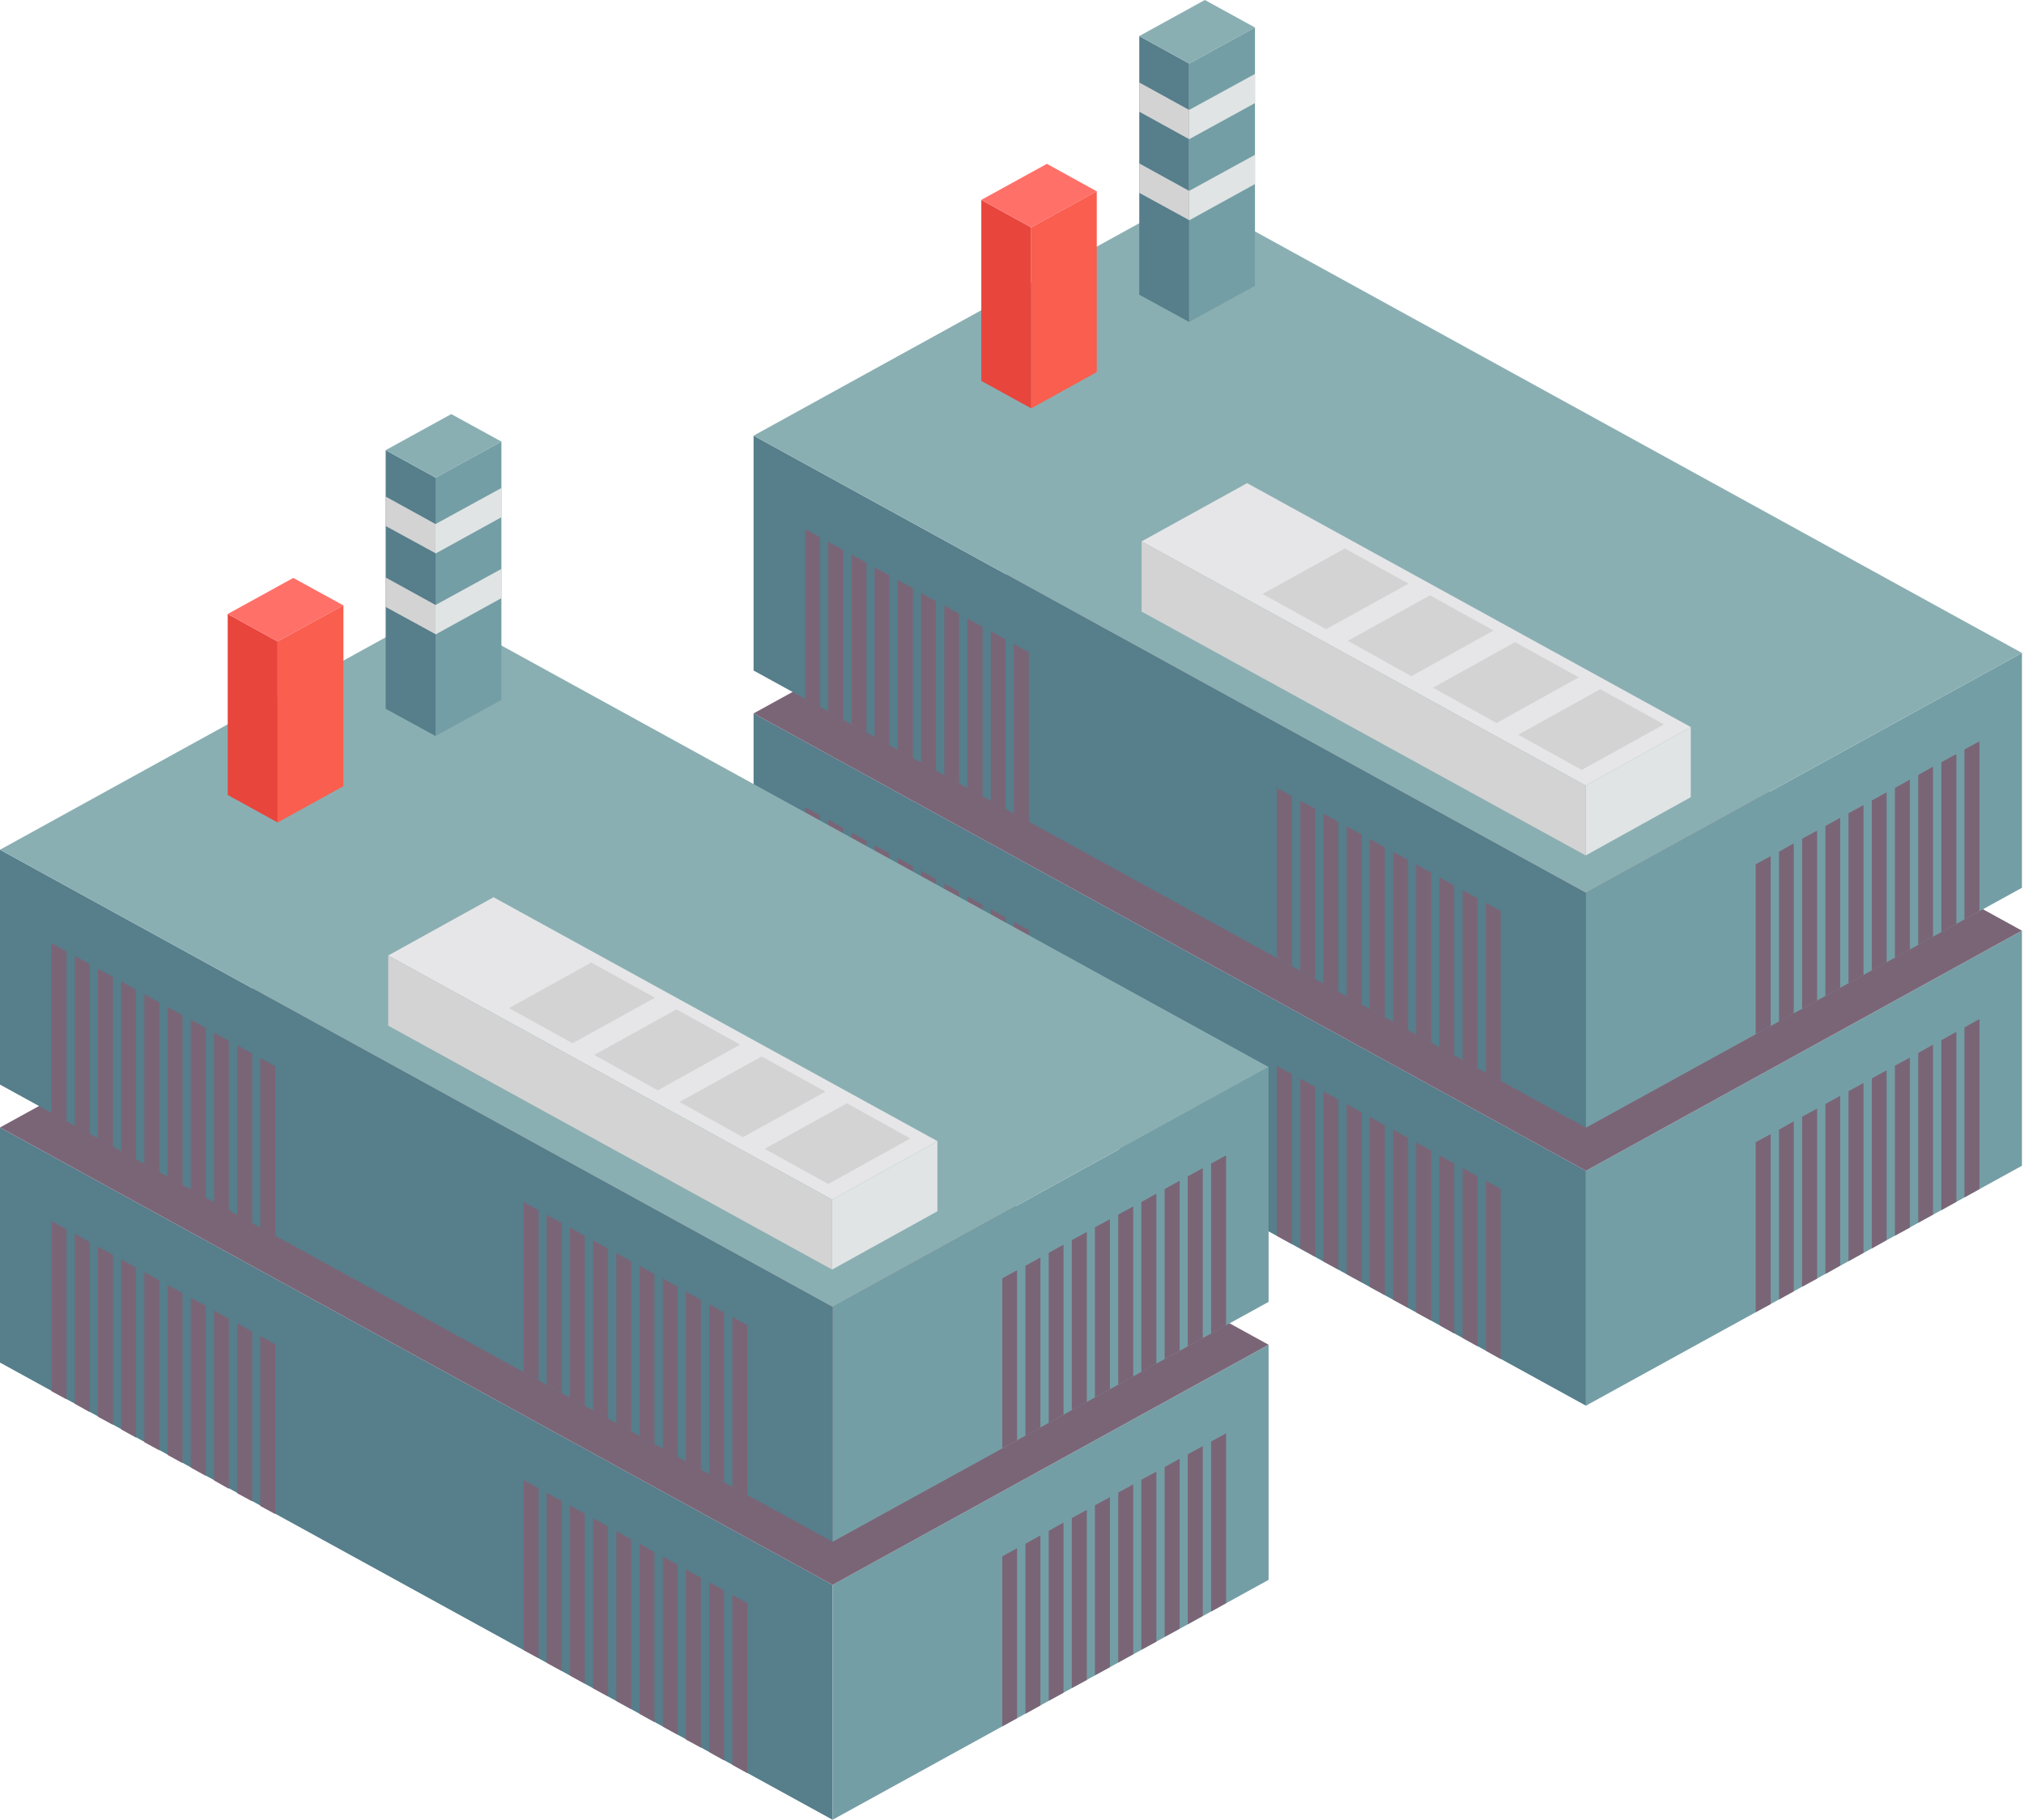 <svg width="109" height="98" fill="none" xmlns="http://www.w3.org/2000/svg"><g clip-path="url(#clip0)"><path d="M85.408 63.052V75.7L40.583 51.078v-12.66l44.825 24.634z" fill="#567E8B"/><path d="M85.408 63.052V75.7l23.481-12.92V50.12L85.408 63.051z" fill="#749EA5"/><path d="M105.792 55.33l.809-.45v9.155l-.809.45V55.33zm-1.243.687l.808-.45v9.154l-.808.45v-9.154zm-1.244.687l.796-.45v9.154l-.796.439v-9.143zm-1.256.686l.808-.438v9.155l-.808.438v-9.154zm-1.244.688l.796-.439v9.143l-.796.45v-9.154zm-1.256.686l.808-.438v9.143l-.808.45v-9.154zm-1.244.687l.796-.438v9.143l-.796.45V59.45zm-1.255.687l.808-.438v9.155l-.809.438v-9.155zm-1.245.699l.796-.45v9.154l-.796.439v-9.143zm-1.255.675l.808-.438v9.154l-.809.439v-9.155zM40.584 38.418l44.824 24.634 23.481-12.933-44.824-24.621-23.481 12.92zM54.6 58.8l.808.438v-9.143l-.808-.45V58.8zm-1.243-.687l.796.438v-9.154l-.796-.438v9.154zm-1.257-.687l.809.45v-9.154l-.808-.45v9.154zm-1.244-.699l.796.45v-9.154l-.796-.438v9.142zm-1.256-.675l.809.439v-9.155l-.808-.438v9.154zm-1.243-.687l.808.439v-9.155l-.808-.438v9.154zm-1.257-.686l.809.438v-9.155l-.808-.438v9.155zm-1.243-.687l.808.438v-9.155l-.808-.438v9.155zm-1.257-.699l.809.45V44.59l-.808-.45v9.154zm-1.243-.675l.809.438v-9.154l-.809-.439v9.155zM80.022 72.74l.796.45v-9.156l-.796-.45v9.155zm-1.256-.688l.808.45v-9.154l-.808-.45v9.154zm-1.244-.687l.796.45v-9.154l-.796-.438v9.142zm-1.256-.687l.808.439v-9.155l-.808-.438v9.154zm-1.244-.686l.809.438v-9.143l-.809-.45v9.154zm-1.255-.687l.808.438V60.6l-.808-.45v9.155zm-1.245-.687l.809.438v-9.143l-.809-.45v9.155zm-1.256-.688l.808.44v-9.156l-.808-.438v9.155zm-1.243-.698l.808.45v-9.154l-.808-.439v9.143zm-1.256-.675l.808.438v-9.154l-.808-.438v9.154z" fill="#7A6577"/><path d="M85.408 48.082V60.73L40.583 36.11V23.461l44.825 24.621z" fill="#567E8B"/><path d="M85.408 48.082V60.73l23.481-12.92V35.162l-23.481 12.92z" fill="#749EA5"/><path d="M105.792 40.36l.809-.438v9.143l-.809.45v-9.154zm-1.243.687l.808-.438v9.143l-.808.45v-9.154zm-1.244.687l.796-.45v9.155l-.796.45v-9.155zm-1.256.699l.808-.45v9.155l-.808.438v-9.143zm-1.244.675l.796-.438v9.154l-.796.439v-9.155zm-1.256.687l.808-.438v9.154l-.808.439v-9.155zm-1.244.687l.796-.438v9.154l-.796.438v-9.154zm-1.255.687l.808-.438v9.154l-.809.438V45.17zm-1.245.698l.796-.45v9.155l-.796.45v-9.154zm-1.255.676l.808-.439v9.155l-.809.438v-9.154z" fill="#7A6577"/><path d="M40.584 23.46l44.824 24.622 23.481-12.92-44.824-24.634-23.481 12.933z" fill="#8AAFB2"/><path d="M54.6 43.83l.808.45v-9.154l-.808-.45v9.155zm-1.243-.686l.796.438v-9.143l-.796-.45v9.155zm-1.257-.687l.809.45v-9.155l-.808-.438v9.143zm-1.244-.687l.796.438v-9.154l-.796-.439v9.155zm-1.256-.687l.809.438V32.38l-.808-.45v9.154zm-1.243-.687l.808.438V31.68l-.808-.438v9.154zM47.1 39.71l.809.437v-9.154l-.808-.438v9.154zm-1.243-.688l.808.439v-9.155l-.808-.438v9.154zm-1.257-.698l.809.45v-9.155l-.808-.438v9.143zm-1.243-.675l.809.438v-9.155l-.809-.438v9.155zM80.022 57.77l.796.45v-9.155l-.796-.438v9.143zm-1.256-.687l.808.45v-9.155l-.808-.438v9.143zm-1.244-.675l.796.438V47.69l-.796-.438v9.155zm-1.256-.699l.808.438v-9.154l-.808-.439v9.155zm-1.244-.687l.809.45v-9.154l-.809-.45v9.154zm-1.255-.687l.808.45v-9.154l-.808-.45v9.154zm-1.245-.687l.809.45v-9.154l-.809-.45v9.154zm-1.256-.687l.808.439v-9.143l-.808-.45v9.154zm-1.243-.686l.808.438v-9.155l-.808-.438v9.155zm-1.256-.687l.808.438v-9.143l-.808-.45v9.155z" fill="#7A6577"/><path d="M64.04 3.423l-2.686-1.48V15.87l2.686 1.468V3.423z" fill="#567E8B"/><path d="M64.886 0l-3.532 1.942 2.686 1.48 3.545-1.942L64.886 0z" fill="#8AAFB2"/><path d="M67.585 1.48l-3.544 1.943v13.915l3.544-1.942V1.48z" fill="#749EA5"/><path d="M55.533 12.246l-2.686-1.48v9.746l2.686 1.48v-9.746z" fill="#E8453D"/><path d="M56.379 8.823l-3.532 1.942 2.686 1.48 3.532-1.942-2.686-1.48z" fill="#FF7069"/><path d="M59.065 10.303l-3.532 1.943v9.746l3.532-1.954v-9.735z" fill="#F95E4E"/><path d="M67.585 3.98l-3.544 1.94v1.576l3.544-1.943V3.98z" fill="#E0E4E4"/><path d="M64.04 5.921l-2.686-1.48v1.575l2.686 1.48V5.922z" fill="#D3D3D3"/><path d="M67.585 8.337l-3.544 1.943v1.587l3.544-1.954V8.337z" fill="#E0E4E4"/><path d="M64.04 10.28L61.354 8.8v1.586l2.686 1.469V10.28z" fill="#D3D3D3"/><path d="M85.395 42.303l5.659-3.15v3.778l-5.659 3.138v-3.766z" fill="#E0E4E4"/><path d="M67.162 26.019l23.892 13.134-5.659 3.15-23.917-13.146 5.684-3.138z" fill="#E6E6E8"/><path d="M61.478 29.157l23.917 13.146v3.766L61.478 32.935v-3.778zm24.7 7.959l-4.415 2.451 3.42 1.895 4.428-2.452-3.433-1.894zm-4.588-2.535l-4.416 2.452 3.42 1.907 4.428-2.464-3.432-1.895zm-4.578-2.522l-4.427 2.451 3.42 1.907 4.427-2.463-3.42-1.895zm-4.589-2.523l-4.428 2.452 3.42 1.895 4.44-2.452-3.432-1.895z" fill="#D3D3D3"/><path d="M44.837 85.352V98L0 73.379v-12.66l44.837 24.633z" fill="#567E8B"/><path d="M44.837 85.352V98l23.482-12.92V72.42L44.837 85.351z" fill="#749EA5"/><path d="M65.222 77.63l.808-.438v9.143l-.808.45V77.63zm-1.257.687l.809-.438v9.143l-.809.45v-9.155zm-1.244.687l.809-.45v9.154l-.809.439v-9.143zm-1.256.686l.809-.437v9.154l-.809.438v-9.154zm-1.243.688l.808-.438v9.142l-.808.45v-9.154zm-1.257.687l.809-.439v9.155l-.809.438v-9.154zm-1.243.686l.808-.438v9.155l-.808.438v-9.155zm-1.244.687l.796-.438v9.155l-.796.438v-9.155zm-1.256.699l.808-.45v9.155l-.808.45v-9.155zm-1.244.675l.796-.438v9.155l-.796.438v-9.155zM0 60.718l44.837 24.634 23.481-12.933-44.836-24.621L0 60.718zM14.017 81.1l.808.438v-9.142l-.808-.45V81.1zm-1.244-.687l.809.439v-9.143l-.809-.45v9.154zm-1.243-.687l.795.45v-9.154l-.796-.45v9.154zm-1.257-.698l.808.45v-9.155l-.808-.438v9.143zm-1.243-.675l.796.438v-9.155l-.796-.438v9.155zm-1.257-.687l.809.438v-9.155l-.809-.438v9.155zm-1.243-.687l.796.438v-9.154l-.796-.439v9.155zm-1.257-.687l.809.438v-9.154l-.809-.439v9.155zm-1.243-.699l.795.45V66.89l-.796-.45v9.154zm-1.257-.675l.809.438v-9.154l-.809-.438v9.154zM39.439 95.04l.808.45v-9.155l-.808-.45v9.154zm-1.244-.688l.796.45v-9.154l-.796-.45v9.154zm-1.256-.675l.808.438v-9.154l-.808-.438v9.154zm-1.244-.698l.796.438v-9.155l-.796-.438v9.155zm-1.256-.687l.808.45v-9.155l-.808-.45v9.155zm-1.244-.687l.796.438V82.9l-.796-.45v9.155zm-1.256-.687l.808.438v-9.143l-.808-.45v9.155zm-1.243-.687l.796.438v-9.154l-.796-.439v9.155zm-1.256-.687l.808.438v-9.154l-.809-.438v9.154zm-1.245-.687l.809.438v-9.142l-.809-.45v9.154z" fill="#7A6577"/><path d="M44.837 70.382v12.649L0 58.409V45.761l44.837 24.621z" fill="#567E8B"/><path d="M44.837 70.382v12.649L68.319 70.11V57.462l-23.482 12.92z" fill="#749EA5"/><path d="M65.222 62.66l.808-.437v9.154l-.808.438v-9.154zm-1.257.688l.809-.438v9.154l-.809.438v-9.154zm-1.244.687l.809-.45v9.154l-.809.45v-9.154zm-1.256.698l.809-.45v9.155l-.809.45v-9.155zm-1.243.675l.808-.438v9.155l-.808.438v-9.155zm-1.257.687l.809-.438v9.155l-.809.438v-9.155zm-1.243.687l.808-.438v9.155l-.808.438v-9.155zm-1.244.687l.796-.438v9.154l-.796.439v-9.155zm-1.256.699l.808-.45v9.154l-.808.45v-9.154zm-1.244.675l.796-.438v9.154l-.796.438v-9.154z" fill="#7A6577"/><path d="M0 45.761l44.837 24.621 23.481-12.92-44.836-24.634L0 45.761z" fill="#8AAFB2"/><path d="M14.017 66.13l.808.45v-9.154l-.808-.45v9.155zm-1.244-.686l.809.45v-9.155l-.809-.45v9.155zm-1.243-.687l.795.45v-9.155l-.796-.438v9.143zm-1.257-.687l.808.438v-9.154l-.808-.438v9.154zm-1.243-.687l.796.438V54.68l-.796-.45v9.154zm-1.257-.687l.809.439v-9.143l-.809-.45v9.154zM6.53 62.01l.796.438v-9.143l-.796-.45v9.154zm-1.257-.688l.809.439v-9.155l-.809-.438v9.154zm-1.243-.698l.795.45v-9.155l-.796-.438v9.143zm-1.257-.675l.809.438v-9.155l-.809-.438v9.155zM39.439 80.07l.808.45v-9.155l-.808-.438v9.143zm-1.244-.687l.796.45v-9.155l-.796-.438v9.143zm-1.256-.675l.808.438v-9.154l-.808-.439v9.155zm-1.244-.698l.796.437v-9.154l-.796-.438v9.154zm-1.256-.688l.808.45v-9.154l-.808-.45v9.154zm-1.244-.687l.796.45v-9.154l-.796-.45v9.154zm-1.256-.687l.808.45v-9.154l-.808-.45v9.154zm-1.243-.686l.796.438v-9.143l-.796-.45v9.155zm-1.256-.687l.808.438v-9.155l-.809-.438v9.155zm-1.245-.687l.809.45v-9.155l-.809-.45v9.155z" fill="#7A6577"/><path d="M23.457 25.723l-2.687-1.48V38.17l2.687 1.468V25.723z" fill="#567E8B"/><path d="M24.303 22.3l-3.533 1.942 2.687 1.48 3.545-1.942-2.7-1.48z" fill="#8AAFB2"/><path d="M27.002 23.78l-3.545 1.943v13.915l3.545-1.942V23.78z" fill="#749EA5"/><path d="M14.95 34.546l-2.687-1.48v9.746l2.687 1.48v-9.746z" fill="#E8453D"/><path d="M15.795 31.123l-3.532 1.942 2.687 1.48 3.544-1.942-2.699-1.48z" fill="#FF7069"/><path d="M18.494 32.603l-3.544 1.943v9.746l3.544-1.954v-9.735z" fill="#F95E4E"/><path d="M27.002 26.28l-3.545 1.942v1.587l3.545-1.954v-1.576z" fill="#E0E4E4"/><path d="M23.457 28.222l-2.687-1.48v1.586l2.687 1.469v-1.575z" fill="#D3D3D3"/><path d="M27.002 30.638l-3.545 1.942v1.587l3.545-1.954v-1.575z" fill="#E0E4E4"/><path d="M23.457 32.58L20.77 31.1v1.586l2.687 1.469V32.58z" fill="#D3D3D3"/><path d="M44.812 64.603l5.671-3.15v3.778l-5.671 3.138v-3.766z" fill="#E0E4E4"/><path d="M26.579 48.319l23.904 13.134-5.671 3.15-23.905-13.146 5.672-3.138z" fill="#E6E6E8"/><path d="M20.907 51.457l23.905 13.146v3.766L20.907 55.235v-3.778zm24.701 7.959l-4.428 2.451 3.42 1.895 4.428-2.451-3.42-1.895zm-4.589-2.523l-4.428 2.452 3.42 1.895 4.44-2.452-3.432-1.895zm-4.589-2.534l-4.428 2.451 3.42 1.907 4.44-2.463-3.433-1.895zm-4.59-2.523l-4.428 2.452 3.42 1.895 4.44-2.452-3.432-1.895z" fill="#D3D3D3"/></g><defs><clipPath id="clip0"><path fill="#fff" d="M0 0h108.889v98H0z"/></clipPath></defs></svg>
